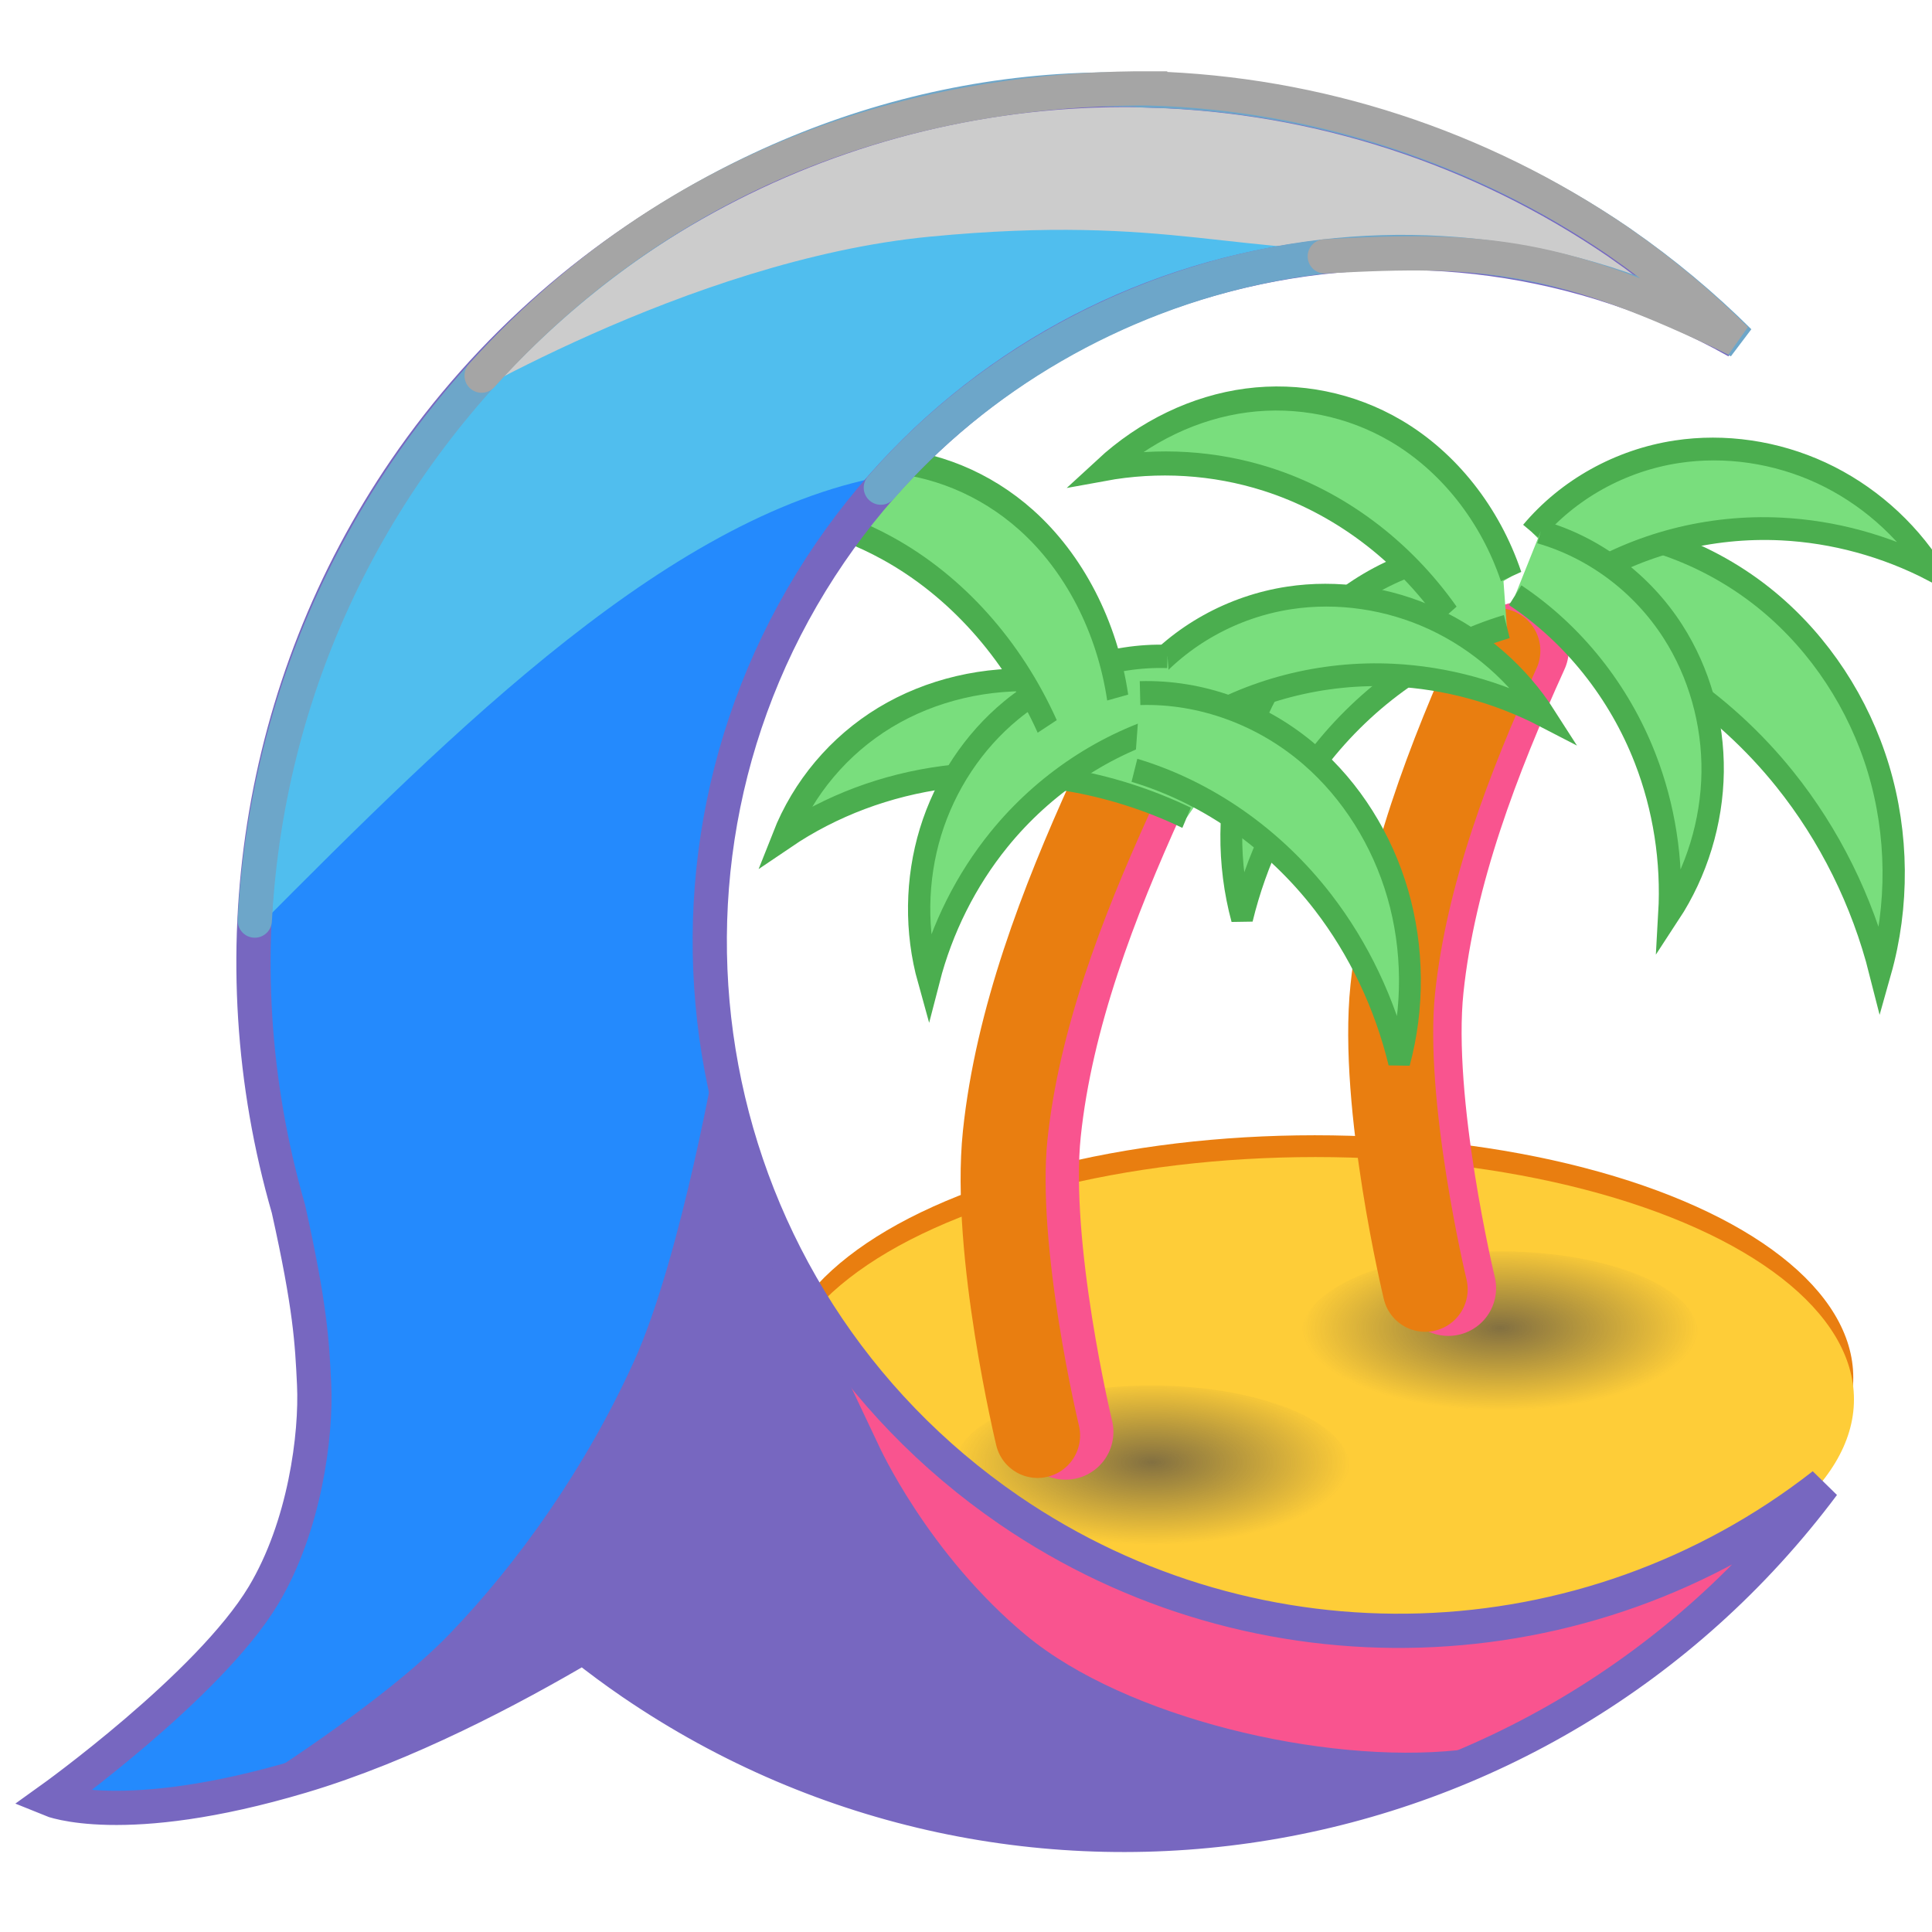 <?xml version="1.0" encoding="UTF-8" standalone="no"?>
<!-- Created with Inkscape (http://www.inkscape.org/) -->

<svg
   xmlns:dc="http://purl.org/dc/elements/1.1/"
   xmlns:cc="http://creativecommons.org/ns#"
   xmlns:rdf="http://www.w3.org/1999/02/22-rdf-syntax-ns#"
   xmlns:svg="http://www.w3.org/2000/svg"
   xmlns="http://www.w3.org/2000/svg"
   xmlns:xlink="http://www.w3.org/1999/xlink"
   xmlns:sodipodi="http://sodipodi.sourceforge.net/DTD/sodipodi-0.dtd"
   xmlns:inkscape="http://www.inkscape.org/namespaces/inkscape"
   width="128"
   height="128"
   viewBox="0 0 16.933 16.933"
   version="1.1"
   id="svg1691"
   inkscape:version="0.92.5 (2060ec1f9f, 2020-04-08)"
   sodipodi:docname="tsunami8-v4b.svg"
   inkscape:export-filename="/home/michi/Projekte/Tsunami/static/icons/24.png"
   inkscape:export-xdpi="36.000004"
   inkscape:export-ydpi="36.000004">
  <defs
     id="defs1685">
    <linearGradient
       inkscape:collect="always"
       id="linearGradient4618">
      <stop
         style="stop-color:#454245;stop-opacity:1;"
         offset="0"
         id="stop4614" />
      <stop
         style="stop-color:#454245;stop-opacity:0;"
         offset="1"
         id="stop4616" />
    </linearGradient>
    <inkscape:path-effect
       effect="spiro"
       id="path-effect5929"
       is_visible="true" />
    <inkscape:path-effect
       effect="spiro"
       id="path-effect5929-7"
       is_visible="true" />
    <inkscape:path-effect
       effect="spiro"
       id="path-effect5929-3"
       is_visible="true" />
    <inkscape:path-effect
       effect="spiro"
       id="path-effect5929-2"
       is_visible="true" />
    <inkscape:path-effect
       effect="spiro"
       id="path-effect5929-2-1"
       is_visible="true" />
    <inkscape:path-effect
       effect="spiro"
       id="path-effect5929-2-7"
       is_visible="true" />
    <inkscape:path-effect
       effect="spiro"
       id="path-effect5929-28"
       is_visible="true" />
    <inkscape:path-effect
       effect="spiro"
       id="path-effect5929-7-9"
       is_visible="true" />
    <inkscape:path-effect
       effect="spiro"
       id="path-effect5929-3-7"
       is_visible="true" />
    <inkscape:path-effect
       effect="spiro"
       id="path-effect5929-2-3"
       is_visible="true" />
    <inkscape:path-effect
       effect="spiro"
       id="path-effect5929-2-1-6"
       is_visible="true" />
    <inkscape:path-effect
       effect="spiro"
       id="path-effect5929-2-7-1"
       is_visible="true" />
    <radialGradient
       inkscape:collect="always"
       xlink:href="#linearGradient4618"
       id="radialGradient4620"
       cx="12.296"
       cy="292.122"
       fx="12.296"
       fy="292.122"
       r="1.571"
       gradientTransform="matrix(1.106,0,0,0.46,-0.45,140.396)"
       gradientUnits="userSpaceOnUse" />
    <radialGradient
       inkscape:collect="always"
       xlink:href="#linearGradient4618"
       id="radialGradient4620-3"
       cx="12.296"
       cy="292.122"
       fx="12.296"
       fy="292.122"
       r="1.571"
       gradientTransform="matrix(1.106,0,0,0.46,-3.503,141.573)"
       gradientUnits="userSpaceOnUse" />
  </defs>
  <sodipodi:namedview
     id="base"
     pagecolor="#ffffff"
     bordercolor="#666666"
     borderopacity="1.0"
     inkscape:pageopacity="0.0"
     inkscape:pageshadow="2"
     inkscape:zoom="2.8"
     inkscape:cx="-4.3135138"
     inkscape:cy="70.591818"
     inkscape:document-units="mm"
     inkscape:current-layer="layer2"
     showgrid="false"
     units="px"
     width="64px"
     inkscape:snap-global="false"
     inkscape:window-width="2560"
     inkscape:window-height="1375"
     inkscape:window-x="0"
     inkscape:window-y="28"
     inkscape:window-maximized="1"
     scale-x="0.5">
    <inkscape:grid
       type="xygrid"
       id="grid2239" />
  </sodipodi:namedview>
  <g
     inkscape:label="island"
     inkscape:groupmode="layer"
     id="layer1"
     transform="translate(0,-263.133)"
     style="display:inline">
    <ellipse
       style="opacity:1;fill:#e97e10;fill-opacity:1;stroke:none;stroke-width:1.416;stroke-linecap:round;stroke-linejoin:round;stroke-miterlimit:4;stroke-dasharray:none;stroke-opacity:1"
       id="path2241-6"
       cx="11.523"
       cy="275.207"
       rx="4.72"
       ry="2.124" />
    <ellipse
       style="opacity:1;fill:#fecd38;fill-opacity:1;stroke:none;stroke-width:1.416;stroke-linecap:round;stroke-linejoin:round;stroke-miterlimit:4;stroke-dasharray:none;stroke-opacity:1"
       id="path2241"
       cx="11.529"
       cy="275.398"
       rx="4.72"
       ry="2.124" />
    <path
       style="opacity:0.67;fill:url(#radialGradient4620);fill-opacity:1;stroke:none;stroke-width:0.34;stroke-linecap:round;stroke-linejoin:miter;stroke-miterlimit:4;stroke-dasharray:none;stroke-opacity:0.624"
       id="path4612"
       sodipodi:type="arc"
       sodipodi:cx="13.147163"
       sodipodi:cy="274.82352"
       sodipodi:rx="1.7371613"
       sodipodi:ry="0.72291815"
       sodipodi:start="5.3140563"
       sodipodi:end="5.3122761"
       sodipodi:open="true"
       d="m 14.13,274.228 a 1.737,0.723 0 0 1 0.449,1.005 1.737,0.723 0 0 1 -2.415,0.187 1.737,0.723 0 0 1 -0.451,-1.005 1.737,0.723 0 0 1 2.414,-0.188" />
    <path
       style="opacity:0.67;fill:url(#radialGradient4620-3);fill-opacity:1;stroke:none;stroke-width:0.34;stroke-linecap:round;stroke-linejoin:miter;stroke-miterlimit:4;stroke-dasharray:none;stroke-opacity:0.624"
       id="path4612-6"
       sodipodi:type="arc"
       sodipodi:cx="10.093642"
       sodipodi:cy="275.99966"
       sodipodi:rx="1.7371614"
       sodipodi:ry="0.72291815"
       sodipodi:start="5.3140563"
       sodipodi:end="5.3122761"
       sodipodi:open="true"
       d="m 11.077,275.404 a 1.737,0.723 0 0 1 0.449,1.005 1.737,0.723 0 0 1 -2.415,0.187 1.737,0.723 0 0 1 -0.451,-1.005 1.737,0.723 0 0 1 2.414,-0.188" />
  </g>
  <g
     inkscape:groupmode="layer"
     id="layer5"
     inkscape:label="tree-trunks"
     style="display:inline"
     transform="translate(0,16.933)">
    <path
       style="display:inline;opacity:1;fill:none;stroke:#f9548f;stroke-width:0.837;stroke-linecap:round;stroke-linejoin:bevel;stroke-miterlimit:4;stroke-dasharray:none;stroke-opacity:1"
       d="m 13.331,-11.24 c -0.425,0.936 -0.815,1.953 -0.921,2.966 -0.106,1.013 0.284,2.631 0.284,2.631"
       id="path2571-9-9"
       inkscape:connector-curvature="0"
       sodipodi:nodetypes="czc" />
    <path
       style="display:inline;fill:none;stroke:#e97e10;stroke-width:0.745;stroke-linecap:round;stroke-linejoin:bevel;stroke-miterlimit:4;stroke-dasharray:none;stroke-opacity:1"
       d="m 13.128,-11.23 c -0.425,0.936 -0.815,1.953 -0.921,2.966 -0.106,1.013 0.284,2.631 0.284,2.631"
       id="path2571-3"
       inkscape:connector-curvature="0"
       sodipodi:nodetypes="czc" />
    <path
       style="display:inline;opacity:1;fill:none;stroke:#f9548f;stroke-width:0.837;stroke-linecap:round;stroke-linejoin:bevel;stroke-miterlimit:4;stroke-dasharray:none;stroke-opacity:1"
       d="m 9.977,-9.98 c -0.425,0.936 -0.815,1.953 -0.921,2.966 -0.106,1.013 0.284,2.631 0.284,2.631"
       id="path2571-9"
       inkscape:connector-curvature="0"
       sodipodi:nodetypes="czc" />
    <path
       style="display:inline;fill:none;stroke:#e97e10;stroke-width:0.745;stroke-linecap:round;stroke-linejoin:bevel;stroke-miterlimit:4;stroke-dasharray:none;stroke-opacity:1"
       d="m 9.731,-9.949 c -0.425,0.936 -0.815,1.953 -0.921,2.966 -0.106,1.013 0.284,2.631 0.284,2.631"
       id="path2571"
       inkscape:connector-curvature="0"
       sodipodi:nodetypes="czc" />
  </g>
  <g
     inkscape:groupmode="layer"
     id="layer3"
     inkscape:label="tree-leaves"
     style="display:inline"
     transform="translate(0,16.933)">
    <path
       style="display:inline;fill:#79de7d;fill-opacity:1;stroke:#4bae4f;stroke-width:0.561;stroke-miterlimit:4;stroke-dasharray:none;stroke-opacity:1"
       d="m 34.426,1021.24 c -1.933,-0.052 -3.877,0.597 -5.392,1.799 -1.291,1.024 -2.266,2.44 -2.763,4.011 -0.496,1.571 -0.512,3.29 -0.044,4.87 0.449,-1.693 1.277,-3.285 2.406,-4.625 1.545,-1.835 3.657,-3.187 5.971,-3.822"
       id="path5927-94"
       inkscape:path-effect="#path-effect5929-28"
       inkscape:original-d="m 34.425529,1021.2405 c 0,0 -3.921781,0.8735 -5.391883,1.7986 -1.470101,0.9251 -2.806557,8.8808 -2.806557,8.8808 0,0 1.603747,-2.7752 2.405621,-4.6254 0.801874,-1.8502 5.704099,-2.5267 5.97139,-3.8218"
       inkscape:connector-curvature="0"
       sodipodi:nodetypes="cscsc"
       transform="matrix(-0.348,0,0,0.365,25.606,-385.068)" />
    <path
       style="display:inline;fill:#79de7d;fill-opacity:1;stroke:#4bae4f;stroke-width:0.769;stroke-miterlimit:4;stroke-dasharray:none;stroke-opacity:1"
       d="m 34.426,1021.24 c -1.933,-0.052 -3.877,0.597 -5.392,1.799 -1.291,1.024 -2.266,2.44 -2.763,4.011 -0.496,1.571 -0.512,3.29 -0.044,4.87 0.449,-1.693 1.277,-3.285 2.406,-4.625 1.545,-1.835 3.657,-3.187 5.971,-3.822"
       id="path5927-5-7"
       inkscape:path-effect="#path-effect5929-7-9"
       inkscape:original-d="m 34.425529,1021.2405 c 0,0 -3.921781,0.8735 -5.391883,1.7986 -1.470101,0.9251 -2.806557,8.8808 -2.806557,8.8808 0,0 1.603747,-2.7752 2.405621,-4.6254 0.801874,-1.8502 5.704099,-2.5267 5.97139,-3.8218"
       inkscape:connector-curvature="0"
       sodipodi:nodetypes="cscsc"
       transform="matrix(-0.169,0.19,0.199,0.177,-183.981,-199.568)" />
    <path
       style="display:inline;fill:#79de7d;fill-opacity:1;stroke:#4bae4f;stroke-width:0.769;stroke-miterlimit:4;stroke-dasharray:none;stroke-opacity:1"
       d="m 34.426,1021.24 c -1.933,-0.052 -3.877,0.597 -5.392,1.799 -1.291,1.024 -2.266,2.44 -2.763,4.011 -0.496,1.571 -0.512,3.29 -0.044,4.87 0.449,-1.693 1.277,-3.285 2.406,-4.625 1.545,-1.835 3.657,-3.187 5.971,-3.822"
       id="path5927-56-8"
       inkscape:path-effect="#path-effect5929-3-7"
       inkscape:original-d="m 34.425529,1021.2405 c 0,0 -3.921781,0.8735 -5.391883,1.7986 -1.470101,0.9251 -2.806557,8.8808 -2.806557,8.8808 0,0 1.603747,-2.7752 2.405621,-4.6254 0.801874,-1.8502 5.704099,-2.5267 5.97139,-3.8218"
       inkscape:connector-curvature="0"
       sodipodi:nodetypes="cscsc"
       transform="matrix(-0.242,-0.077,-0.08,0.254,103.532,-269.014)" />
    <path
       style="display:inline;fill:#79de7d;fill-opacity:1;stroke:#4bae4f;stroke-width:0.691;stroke-miterlimit:4;stroke-dasharray:none;stroke-opacity:1"
       d="m 34.426,1021.24 c -1.933,-0.052 -3.877,0.597 -5.392,1.799 -1.291,1.024 -2.266,2.44 -2.763,4.011 -0.496,1.571 -0.512,3.29 -0.044,4.87 0.449,-1.693 1.277,-3.285 2.406,-4.625 1.545,-1.835 3.657,-3.187 5.971,-3.822"
       id="path5927-9-4"
       inkscape:path-effect="#path-effect5929-2-3"
       inkscape:original-d="m 34.425529,1021.2405 c 0,0 -3.921781,0.8735 -5.391883,1.7986 -1.470101,0.9251 -2.806557,8.8808 -2.806557,8.8808 0,0 1.603747,-2.7752 2.405621,-4.6254 0.801874,-1.8502 5.704099,-2.5267 5.97139,-3.8218"
       inkscape:connector-curvature="0"
       sodipodi:nodetypes="cscsc"
       transform="matrix(0.277,0,0,0.303,3.621,-321.554)" />
    <path
       style="display:inline;fill:#79de7d;fill-opacity:1;stroke:#4bae4f;stroke-width:0.689;stroke-miterlimit:4;stroke-dasharray:none;stroke-opacity:1"
       d="m 34.426,1021.24 c -1.933,-0.052 -3.877,0.597 -5.392,1.799 -1.291,1.024 -2.266,2.44 -2.763,4.011 -0.496,1.571 -0.512,3.29 -0.044,4.87 0.449,-1.693 1.277,-3.285 2.406,-4.625 1.545,-1.835 3.657,-3.187 5.971,-3.822"
       id="path5927-9-0-0"
       inkscape:path-effect="#path-effect5929-2-7-1"
       inkscape:original-d="m 34.425529,1021.2405 c 0,0 -3.921781,0.8735 -5.391883,1.7986 -1.470101,0.9251 -2.806557,8.8808 -2.806557,8.8808 0,0 1.603747,-2.7752 2.405621,-4.6254 0.801874,-1.8502 5.704099,-2.5267 5.97139,-3.8218"
       inkscape:connector-curvature="0"
       sodipodi:nodetypes="cscsc"
       transform="matrix(0.102,0.279,-0.256,0.126,271.17,-150.161)" />
    <path
       style="display:inline;fill:#79de7d;fill-opacity:1;stroke:#4bae4f;stroke-width:0.674;stroke-miterlimit:4;stroke-dasharray:none;stroke-opacity:1"
       d="m 34.426,1021.24 c -1.933,-0.052 -3.877,0.597 -5.392,1.799 -1.291,1.024 -2.266,2.44 -2.763,4.011 -0.496,1.571 -0.512,3.29 -0.044,4.87 0.449,-1.693 1.277,-3.285 2.406,-4.625 1.545,-1.835 3.657,-3.187 5.971,-3.822"
       id="path5927"
       inkscape:path-effect="#path-effect5929"
       inkscape:original-d="m 34.425529,1021.2405 c 0,0 -3.921781,0.8735 -5.391883,1.7986 -1.470101,0.9251 -2.806557,8.8808 -2.806557,8.8808 0,0 1.603747,-2.7752 2.405621,-4.6254 0.801874,-1.8502 5.704099,-2.5267 5.97139,-3.8218"
       inkscape:connector-curvature="0"
       sodipodi:nodetypes="cscsc"
       transform="matrix(0.24,0.199,-0.18,0.218,186.32,-239.769)" />
    <path
       style="display:inline;fill:#79de7d;fill-opacity:1;stroke:#4bae4f;stroke-width:0.769;stroke-miterlimit:4;stroke-dasharray:none;stroke-opacity:1"
       d="m 34.426,1021.24 c -1.933,-0.052 -3.877,0.597 -5.392,1.799 -1.291,1.024 -2.266,2.44 -2.763,4.011 -0.496,1.571 -0.512,3.29 -0.044,4.87 0.449,-1.693 1.277,-3.285 2.406,-4.625 1.545,-1.835 3.657,-3.187 5.971,-3.822"
       id="path5927-5"
       inkscape:path-effect="#path-effect5929-7"
       inkscape:original-d="m 34.425529,1021.2405 c 0,0 -3.921781,0.8735 -5.391883,1.7986 -1.470101,0.9251 -2.806557,8.8808 -2.806557,8.8808 0,0 1.603747,-2.7752 2.405621,-4.6254 0.801874,-1.8502 5.704099,-2.5267 5.97139,-3.8218"
       inkscape:connector-curvature="0"
       sodipodi:nodetypes="cscsc"
       transform="matrix(-0.169,0.19,0.199,0.177,-187.378,-198.287)" />
    <path
       style="display:inline;fill:#79de7d;fill-opacity:1;stroke:#4bae4f;stroke-width:0.769;stroke-miterlimit:4;stroke-dasharray:none;stroke-opacity:1"
       d="m 34.426,1021.24 c -1.933,-0.052 -3.877,0.597 -5.392,1.799 -1.291,1.024 -2.266,2.44 -2.763,4.011 -0.496,1.571 -0.512,3.29 -0.044,4.87 0.449,-1.693 1.277,-3.285 2.406,-4.625 1.545,-1.835 3.657,-3.187 5.971,-3.822"
       id="path5927-56"
       inkscape:path-effect="#path-effect5929-3"
       inkscape:original-d="m 34.425529,1021.2405 c 0,0 -3.921781,0.8735 -5.391883,1.7986 -1.470101,0.9251 -2.806557,8.8808 -2.806557,8.8808 0,0 1.603747,-2.7752 2.405621,-4.6254 0.801874,-1.8502 5.704099,-2.5267 5.97139,-3.8218"
       inkscape:connector-curvature="0"
       sodipodi:nodetypes="cscsc"
       transform="matrix(0.254,0.001,-0.001,0.266,2.51,-282.864)" />
    <path
       style="display:inline;fill:#79de7d;fill-opacity:1;stroke:#4bae4f;stroke-width:0.691;stroke-miterlimit:4;stroke-dasharray:none;stroke-opacity:1"
       d="m 34.426,1021.24 c -1.933,-0.052 -3.877,0.597 -5.392,1.799 -1.291,1.024 -2.266,2.44 -2.763,4.011 -0.496,1.571 -0.512,3.29 -0.044,4.87 0.449,-1.693 1.277,-3.285 2.406,-4.625 1.545,-1.835 3.657,-3.187 5.971,-3.822"
       id="path5927-9"
       inkscape:path-effect="#path-effect5929-2"
       inkscape:original-d="m 34.425529,1021.2405 c 0,0 -3.921781,0.8735 -5.391883,1.7986 -1.470101,0.9251 -2.806557,8.8808 -2.806557,8.8808 0,0 1.603747,-2.7752 2.405621,-4.6254 0.801874,-1.8502 5.704099,-2.5267 5.97139,-3.8218"
       inkscape:connector-curvature="0"
       sodipodi:nodetypes="cscsc"
       transform="matrix(-0.277,0,0,0.303,19.528,-320.294)" />
    <path
       style="display:inline;fill:#79de7d;fill-opacity:1;stroke:#4bae4f;stroke-width:0.652;stroke-miterlimit:4;stroke-dasharray:none;stroke-opacity:1"
       d="m 34.426,1021.24 c -1.933,-0.052 -3.877,0.597 -5.392,1.799 -1.291,1.024 -2.266,2.44 -2.763,4.011 -0.496,1.571 -0.512,3.29 -0.044,4.87 0.449,-1.693 1.277,-3.285 2.406,-4.625 1.545,-1.835 3.657,-3.187 5.971,-3.822"
       id="path5927-9-0"
       inkscape:path-effect="#path-effect5929-2-7"
       inkscape:original-d="m 34.425529,1021.2405 c 0,0 -3.921781,0.8735 -5.391883,1.7986 -1.470101,0.9251 -2.806557,8.8808 -2.806557,8.8808 0,0 1.603747,-2.7752 2.405621,-4.6254 0.801874,-1.8502 5.704099,-2.5267 5.97139,-3.8218"
       inkscape:connector-curvature="0"
       sodipodi:nodetypes="cscsc"
       transform="matrix(0.055,0.318,-0.281,0.088,294.871,-111.636)" />
  </g>
  <g
     inkscape:groupmode="layer"
     id="layer2"
     inkscape:label="wave"
     style="display:inline"
     transform="translate(0,16.933)">
    <path
       style="display:inline;opacity:1;fill:#248afd;fill-opacity:1;stroke:none;stroke-width:0.34;stroke-linecap:round;stroke-linejoin:miter;stroke-miterlimit:4;stroke-dasharray:none;stroke-opacity:1"
       d="m 10.053,-16.12 a 7.649,7.649 0 0 0 -6.537,3.324 7.649,7.649 0 0 0 1.988,10.631 7.649,7.649 0 0 0 10.442,-1.734 6.041,6.041 0 0 1 -7.132,0.224 6.041,6.041 0 0 1 -1.569,-8.396 6.041,6.041 0 0 1 7.944,-1.85 7.649,7.649 0 0 0 -1.03,-0.858 l -0.011,-0.008 a 7.649,7.649 0 0 0 -4.092,-1.332 z"
       id="path4549"
       inkscape:connector-curvature="0" />
    <path
       style="fill:#50beee;fill-opacity:1;stroke:none;stroke-width:0.253px;stroke-linecap:butt;stroke-linejoin:miter;stroke-opacity:1"
       d="m 2.245,-8.792 c 0.091,-1.237 0.336,-2.061 0.769,-3.1 0.613,-1.47 1.422,-2.092 2.806,-3.055 1.449,-1.008 3.141,-1.255 4.571,-1.109 1.56,0.159 4.186,1.72 4.526,1.923 0.339,0.204 -0.724,-0.588 -1.923,-0.611 -1.199,-0.023 -3.508,0.385 -4.413,1.154 -0.905,0.769 -0.747,0.815 -0.747,0.815 -1.921,0.305 -3.849,2.233 -5.589,3.983 z"
       id="path4581"
       inkscape:connector-curvature="0"
       sodipodi:nodetypes="cssscsscc" />
    <path
       style="fill:#cccccc;fill-opacity:1;stroke:none;stroke-width:0.253px;stroke-linecap:butt;stroke-linejoin:miter;stroke-opacity:1"
       d="m 3.807,-13.296 c 0,0 1.603,-1.582 2.78,-2.125 0.588,-0.272 1.848,-0.676 3.066,-0.715 1.218,-0.038 2.393,0.29 2.846,0.449 0.909,0.32 2.655,1.662 2.655,1.662 0,0 -1.186,-0.796 -2.748,-0.721 -1.568,0.075 -2.127,-0.317 -4.254,-0.113 -2.127,0.204 -4.345,1.561 -4.345,1.561 z"
       id="path4583"
       inkscape:connector-curvature="0"
       sodipodi:nodetypes="cssscszc" />
    <path
       style="fill:#248afd;fill-opacity:1;stroke:none;stroke-width:0.253px;stroke-linecap:butt;stroke-linejoin:miter;stroke-opacity:1"
       d="m 2.359,-6.824 c 0,0 0.497,2.493 0.136,3.349 -0.361,0.856 -2.127,2.376 -2.127,2.376 0,0 0.633,0.26 2.195,-0.204 1.562,-0.464 3.191,-1.584 3.191,-1.584 l -2.15,-3.598 z"
       id="path4728"
       inkscape:connector-curvature="0"
       sodipodi:nodetypes="czczccc" />
    <path
       style="display:inline;fill:#7767c0;fill-opacity:1;stroke:none;stroke-width:0.253px;stroke-linecap:butt;stroke-linejoin:miter;stroke-opacity:1"
       d="m 15.71,-3.723 c 0,0 -0.288,0.501 -0.817,0.982 -0.529,0.481 -1.299,0.942 -1.695,1.145 -0.792,0.407 -3.372,0.95 -4.571,0.679 C 8.027,-1.053 7.226,-1.343 6.521,-1.686 c -0.704,-0.342 -1.312,-0.737 -1.334,-0.703 -0.045,0.068 -0.023,-0.113 -1.018,0.385 -0.996,0.498 -2.014,0.747 -2.014,0.747 0,0 1.193,-0.739 1.788,-1.358 0.595,-0.619 1.188,-1.45 1.612,-2.383 0.424,-0.932 0.741,-2.8 0.741,-2.8 0,0 0.219,1.101 0.773,2.125 0.554,1.023 1.442,1.968 2.055,2.288 1.227,0.64 3.236,0.724 4.254,0.566 1.018,-0.158 2.331,-0.905 2.331,-0.905 v 1e-5 z"
       id="path4760"
       inkscape:connector-curvature="0"
       sodipodi:nodetypes="csscsccczzcsscccc" />
    <path
       style="fill:#f9548f;fill-opacity:1;stroke:none;stroke-width:0.253px;stroke-linecap:butt;stroke-linejoin:miter;stroke-opacity:1"
       d="m 6.873,-6.016 c 0,0 1.138,1.925 2.589,2.632 1.018,0.496 1.653,0.701 2.674,0.727 1.021,0.026 3.214,-0.688 3.214,-0.688 l -1.372,1.34 c 0,0 -0.329,0.398 -1.196,0.411 -1.184,0.126 -2.918,-0.285 -3.786,-1.004 -0.868,-0.72 -1.296,-1.67 -1.296,-1.67 z"
       id="path4763"
       inkscape:connector-curvature="0"
       sodipodi:nodetypes="cscccczcc" />
    <path
       style="display:inline;opacity:1;fill:none;fill-opacity:1;stroke:#7767c0;stroke-width:0.3;stroke-linecap:round;stroke-linejoin:miter;stroke-miterlimit:4;stroke-dasharray:none;stroke-opacity:1"
       d="m 10.088,-16.141 c -2.603,-0.077 -5.066,1.176 -6.537,3.324 -1.297,1.896 -1.66,4.275 -1.023,6.479 0.192,0.863 0.207,1.164 0.225,1.537 0.021,0.445 -0.081,1.246 -0.445,1.852 -0.478,0.794 -1.866,1.788 -1.866,1.788 0,0 0.634,0.261 2.195,-0.203 0.92,-0.273 1.854,-0.771 2.474,-1.136 0.139,0.11 0.281,0.215 0.427,0.315 3.383,2.312 7.988,1.547 10.442,-1.735 -2.075,1.621 -4.96,1.711 -7.133,0.224 -2.751,-1.886 -3.454,-5.644 -1.569,-8.396 1.769,-2.58 5.216,-3.383 7.944,-1.849 -0.318,-0.316 -0.662,-0.603 -1.03,-0.858 l -0.011,-0.008 c -1.209,-0.826 -2.629,-1.289 -4.092,-1.332 z"
       id="path4549-3"
       inkscape:connector-curvature="0"
       sodipodi:nodetypes="cccsscccccccccccc" />
    <path
       style="display:inline;opacity:1;fill:none;fill-opacity:1;stroke:#6da6c9;stroke-width:0.3;stroke-linecap:round;stroke-linejoin:miter;stroke-miterlimit:4;stroke-dasharray:none;stroke-opacity:1"
       d="m 7.72,-12.659 c 1.687,-1.943 4.797,-2.816 7.524,-1.282 -0.318,-0.316 -0.662,-0.603 -1.03,-0.858 l -0.011,-0.008 c -1.209,-0.826 -2.629,-1.289 -4.092,-1.332 v -4.95e-4 c -3.949,-0.207 -7.647,2.959 -7.878,7.275"
       id="path4549-3-7"
       inkscape:connector-curvature="0"
       sodipodi:nodetypes="ccccccc" />
    <path
       style="display:inline;opacity:1;fill:none;fill-opacity:1;stroke:#a5a5a5;stroke-width:0.3;stroke-linecap:round;stroke-linejoin:miter;stroke-miterlimit:4;stroke-dasharray:none;stroke-opacity:1"
       d="m 11.611,-14.686 c 1.419,-0.08 2.07,-0.015 3.603,0.726 -0.318,-0.316 -0.662,-0.603 -1.03,-0.858 l -0.011,-0.008 c -1.209,-0.826 -2.629,-1.289 -4.092,-1.332 v -4.95e-4 c -1.435,-0.006 -3.884,0.324 -5.86,2.518"
       id="path4549-3-7-5"
       inkscape:connector-curvature="0"
       sodipodi:nodetypes="ccccccc" />
  </g>
  <g
     inkscape:groupmode="layer"
     id="layer4"
     inkscape:label="palette"
     transform="translate(0,16.933)" />
</svg>
